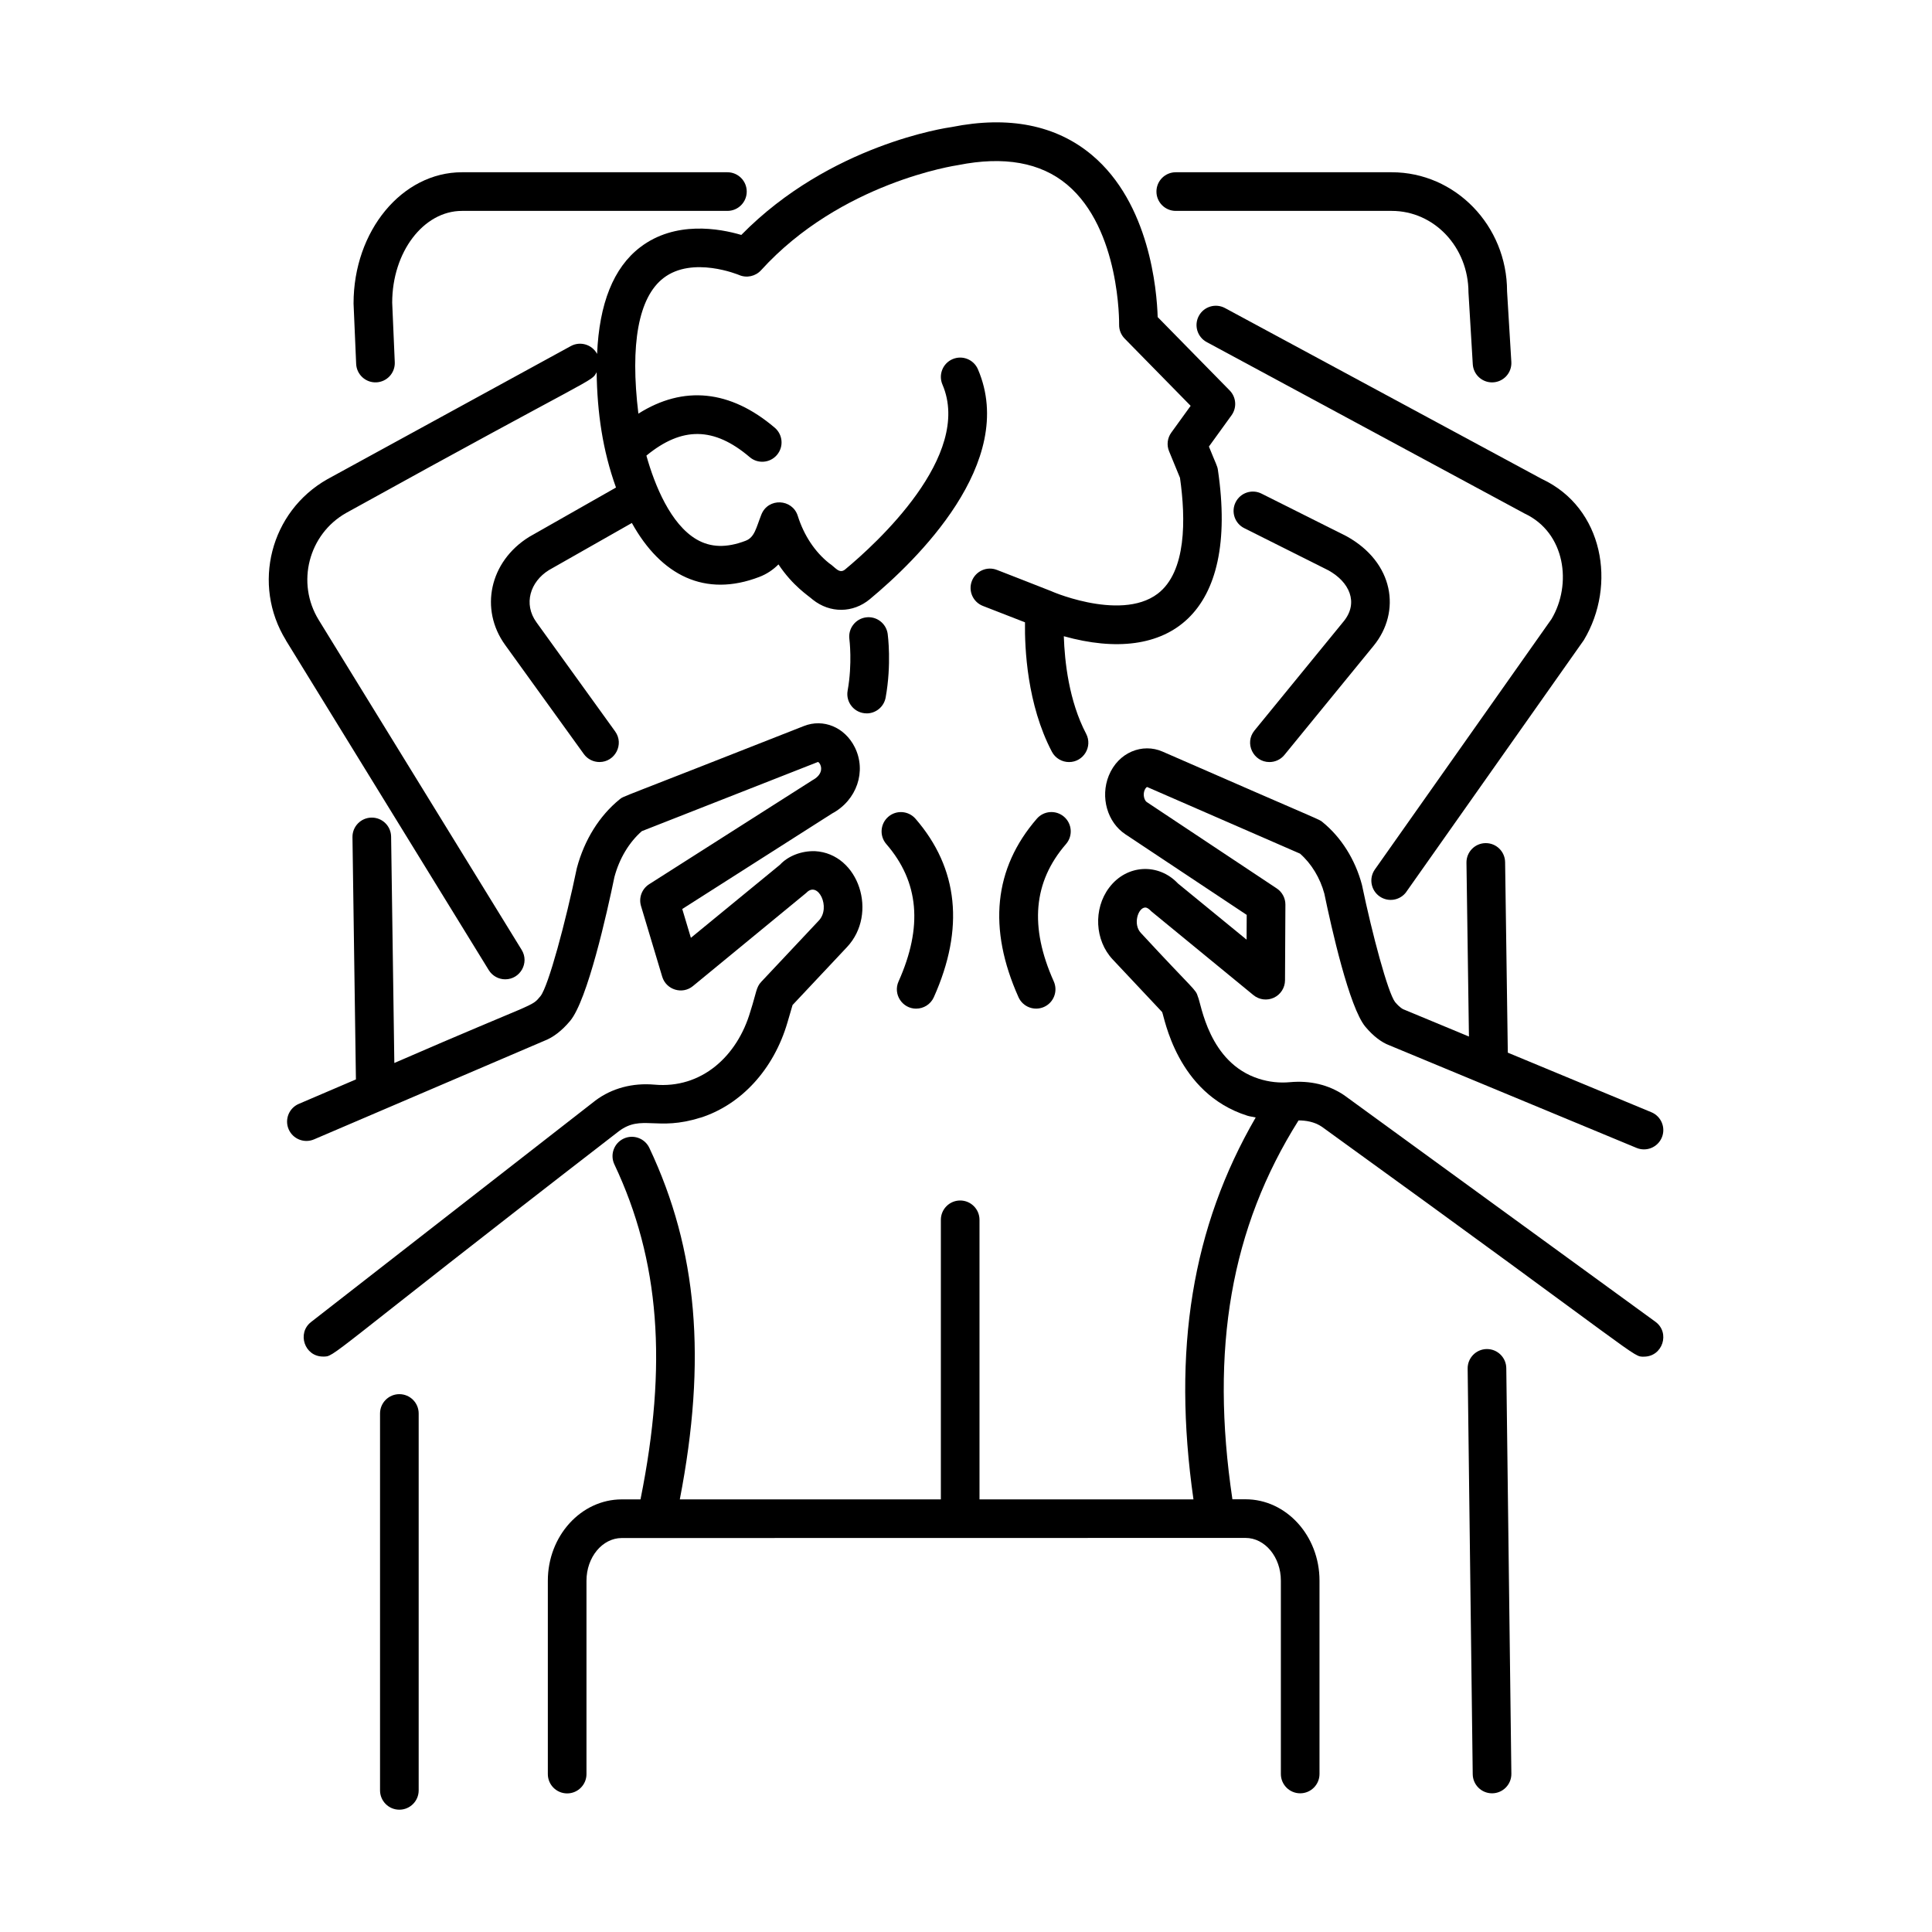 <svg id="Layer_1" enable-background="new 0 0 75 75" viewBox="0 0 75 75" xmlns="http://www.w3.org/2000/svg"><g id="Back_Massage"><path d="m57.724 52.37c-.003 0-.006 0-.009 0-.414.005-.746.345-.741.759l.197 15.746c.005.411.34.741.75.741h.009c.414-.005.746-.345.741-.759l-.197-15.746c-.005-.411-.34-.741-.75-.741z"/><path d="m35.566 39.155c.287 0 .56-.165.685-.443 1.196-2.671.957-5.002-.711-6.928-.271-.312-.745-.348-1.058-.076-.313.271-.347.745-.076 1.058 1.271 1.467 1.426 3.211.476 5.333-.223.497.144 1.057.684 1.057z"/><path d="m41.307 31.707c-.315-.272-.788-.236-1.058.076-1.668 1.926-1.907 4.257-.711 6.928.169.377.612.547.991.378.378-.169.547-.613.378-.991-.95-2.122-.795-3.866.476-5.333.271-.313.237-.787-.076-1.058z"/><path d="m33.644 27.694c.355 0 .671-.254.737-.617.235-1.298.085-2.421.079-2.469-.057-.41-.436-.697-.844-.641-.41.056-.697.433-.643.843.001.009.122.945-.068 2-.083.458.269.883.739.883z"/><path d="m54.027 6.687h-8.384c-.414 0-.75.336-.75.75s.336.75.75.75h8.384c1.642 0 2.977 1.4 2.979 3.166l.167 2.786c.024.398.354.705.748.705.432 0 .775-.363.749-.795l-.166-2.741c-0-2.548-2.008-4.621-4.477-4.621z"/><path d="m17.933 8.187h10.305c.414 0 .75-.336.75-.75s-.336-.75-.75-.75h-10.305c-2.321 0-4.209 2.271-4.208 5.096l.101 2.343c.018.414.369.735.782.717.414-.018.735-.368.717-.782l-.1-2.311c-0-1.965 1.215-3.563 2.709-3.563z"/><path d="m27.187 43.391c1.588-.503 2.852-1.885 3.381-3.696l.199-.68 2.113-2.249c1.218-1.296.466-3.628-1.239-3.724-.529-.017-1.05.188-1.361.526l-3.46 2.838-.335-1.119 5.815-3.706c.961-.512 1.349-1.645.88-2.578-.387-.772-1.217-1.117-1.972-.819-7.305 2.881-6.982 2.708-7.153 2.846-.783.636-1.37 1.57-1.662 2.67-.432 2.083-1.102 4.578-1.41 4.968-.375.446-.034.144-5.675 2.597l-.125-8.787c-.006-.411-.34-.739-.75-.739-.003 0-.007 0-.011 0-.414.006-.745.347-.739.761l.134 9.403-2.217.949c-.381.163-.558.604-.395.984.163.38.603.557.984.395 2.445-1.046 7.457-3.192 8.936-3.825.346-.131.684-.39 1.005-.772.676-.802 1.436-4.205 1.722-5.589.191-.716.567-1.344 1.064-1.78l6.838-2.686c.009.001.049.023.085.095.086.172.046.427-.295.611l-6.344 4.04c-.283.181-.412.527-.315.848l.822 2.741c.153.511.782.706 1.194.364l4.401-3.619c.454-.482.965.566.485 1.077l-2.236 2.379c-.2.212-.181.398-.423 1.155-.505 1.727-1.892 3.004-3.727 2.835-.845-.073-1.647.139-2.282.614l-11.042 8.6c-.558.434-.254 1.342.461 1.342.489 0-.064.174 11.49-8.75.881-.659 1.473.011 3.158-.523z"/><path d="m48.351 59.702c.756 0 1.372.744 1.372 1.658v7.506c0 .414.336.75.75.75s.75-.336.75-.75v-7.506c0-1.741-1.289-3.158-2.872-3.158h-.509c-.873-5.841-.057-10.541 2.567-14.707.278-.001.615.049.908.247 12.649 9.14 12.038 8.923 12.502 8.923.726 0 1.026-.931.442-1.356l-12.083-8.794c-.597-.403-1.32-.577-2.103-.505-.405.037-.809-.006-1.202-.131-1.956-.62-2.241-2.918-2.371-3.188-.089-.303-.124-.212-2.215-2.476-.311-.33-.113-.969.165-.985.084 0 .142.047.253.157l3.954 3.244c.223.183.533.221.794.099.262-.123.43-.386.431-.675l.015-2.938c.001-.252-.125-.489-.335-.628l-5.048-3.354c-.084-.056-.161-.269-.083-.461.038-.093.088-.122.098-.123l5.936 2.587c.445.39.782.95.944 1.554.271 1.306.968 4.425 1.595 5.169.3.357.618.6.922.715 8.312 3.45 2.469 1.025 9.604 3.986.383.158.821-.023.98-.405.159-.383-.023-.821-.405-.98l-5.574-2.313-.105-7.395c-.006-.411-.34-.739-.75-.739-.003 0-.007 0-.011 0-.414.006-.745.347-.739.761l.096 6.747-2.543-1.056c-.013-.005-.132-.054-.325-.283-.28-.369-.886-2.63-1.286-4.552-.261-.98-.805-1.845-1.531-2.434-.147-.121.14.041-6.209-2.736-.775-.34-1.719.021-2.089.938-.333.83-.056 1.806.645 2.271l4.711 3.13-.005.961-2.665-2.181c-.751-.799-1.987-.749-2.673.167-.616.821-.555 2.043.14 2.782l1.919 2.042c.088.171.553 3.151 3.307 4.024.107.034.217.043.326.069-2.47 4.26-3.246 9.022-2.416 14.826h-8.306v-10.853c0-.414-.336-.75-.75-.75s-.75.336-.75.75v10.853h-10.134c1.051-5.431.69-9.682-1.183-13.646-.178-.375-.625-.534-.999-.358-.375.177-.535.624-.358.999 1.761 3.725 2.069 7.766 1.014 13.005h-.725c-1.583 0-2.872 1.417-2.872 3.158v7.506c0 .414.336.75.75.75s.75-.336.75-.75v-7.506c0-.914.616-1.658 1.372-1.658z"/><path d="m14.753 54.871v14.631c0 .414.336.75.75.75s.75-.336.75-.75v-14.631c0-.414-.336-.75-.75-.75s-.75.336-.75.75z"/><path d="m11.097 24.855 7.877 12.805c.142.23.388.357.639.357.581 0 .947-.641.638-1.143l-7.877-12.805c-.891-1.448-.39-3.333 1.061-4.155 9.879-5.466 9.504-5.061 9.726-5.465.024 1.573.23 3.023.752 4.477l-3.371 1.916c-1.546.96-1.928 2.814-.935 4.191l3.056 4.237c.146.204.376.312.609.312.602 0 .968-.688.608-1.188l-3.056-4.238c-.514-.712-.241-1.574.484-2.024l3.221-1.83c1.128 2.036 2.839 2.907 4.953 2.092.277-.106.528-.272.738-.484.564.845 1.154 1.208 1.333 1.369.67.533 1.56.525 2.214-.019 1.78-1.478 5.752-5.304 4.196-8.925-.164-.38-.603-.556-.985-.393-.38.164-.556.604-.393.985 1.189 2.766-2.589 6.193-3.776 7.178-.232.193-.39-.094-.618-.237-.558-.444-.981-1.081-1.222-1.843-.211-.666-1.149-.711-1.412-.051-.21.531-.26.883-.613 1.019-.736.282-1.359.266-1.906-.055-1.004-.588-1.622-2.096-1.945-3.251 1.383-1.135 2.625-1.121 4.011.059.316.27.79.23 1.057-.085.269-.315.23-.789-.085-1.057-1.728-1.47-3.544-1.652-5.294-.546-.327-2.692.002-4.515.974-5.264 1.13-.871 2.917-.125 2.934-.119.294.128.637.053.854-.184 3.097-3.409 7.562-4.068 7.651-4.082 1.779-.356 3.201-.102 4.226.755 2.072 1.733 2.024 5.401 2.023 5.438-.004.201.074.397.215.541l2.562 2.611-.752 1.04c-.152.21-.185.485-.085.725l.423 1.029c.228 1.603.252 3.648-.865 4.499-1.491 1.133-4.414-.217-4.092-.083-.326-.13-2.253-.882-2.15-.84-.383-.151-.82.041-.971.427s.041.821.427.971l1.634.636c-.015 1.015.082 3.191 1.044 5.024.134.255.395.401.665.401.561 0 .926-.598.664-1.099-.668-1.273-.835-2.808-.866-3.786 4.044 1.13 6.818-.811 5.981-6.46-.022-.154-.064-.198-.348-.903l.878-1.214c.214-.296.184-.704-.073-.965l-2.794-2.847c-.033-1.062-.317-4.415-2.552-6.29-1.39-1.167-3.236-1.53-5.442-1.088-.198.027-4.729.683-8.17 4.189-.845-.25-2.568-.562-3.927.479-1.039.795-1.589 2.193-1.671 4.143-.001-.003-.001-.006-.003-.009-.199-.363-.655-.497-1.018-.298l-9.45 5.168c-2.217 1.256-2.938 4.091-1.608 6.252z"/><path d="m54.597 34.616 6.888-9.768c1.282-2.139.762-5.136-1.626-6.252l-12.304-6.637c-.365-.196-.82-.061-1.016.304-.197.364-.061.819.304 1.016l12.342 6.656c1.593.747 1.843 2.756 1.045 4.095l-6.857 9.722c-.239.338-.158.806.181 1.045.337.238.805.159 1.045-.181z"/><path d="m48.699 28.358c-.404.494-.043 1.225.58 1.225.217 0 .433-.094.581-.275l3.462-4.237c1.08-1.321.797-3.243-1.062-4.261l-3.287-1.647c-.37-.186-.82-.037-1.006.334-.186.37-.036.821.334 1.006l3.262 1.635c.821.45 1.191 1.258.598 1.983z"/></g></svg>